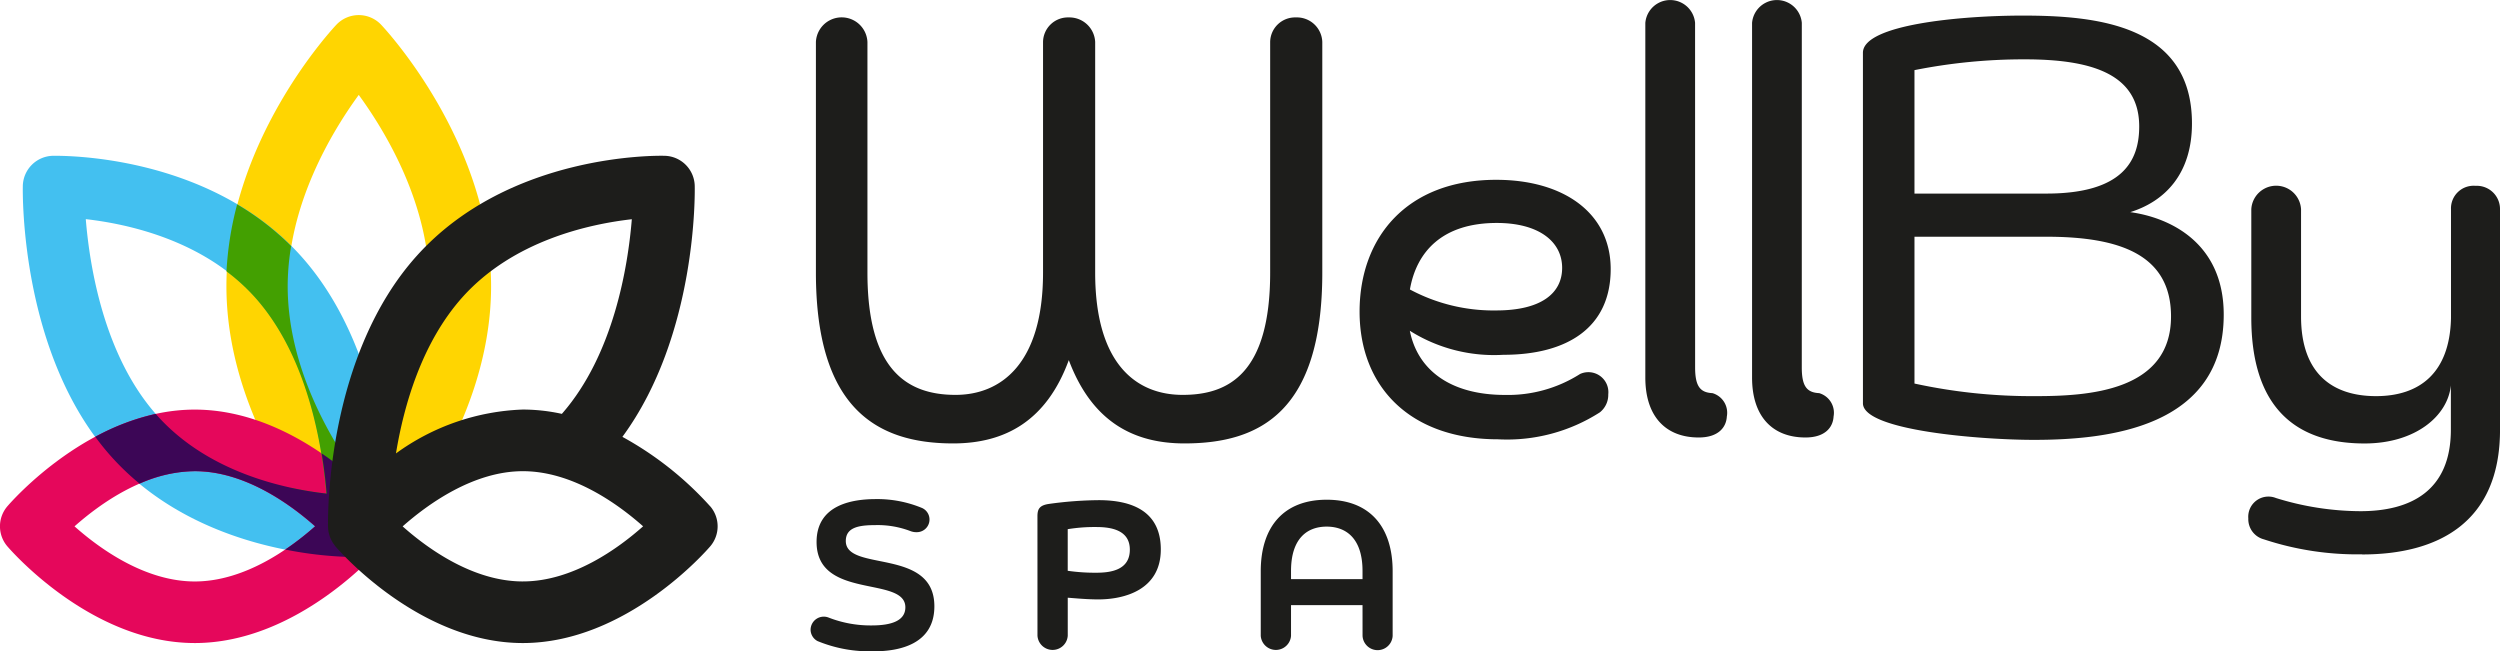 <svg xmlns="http://www.w3.org/2000/svg" width="173.395" height="45.17" viewBox="0 0 173.395 45.17">
  <g id="Raggruppa_610" data-name="Raggruppa 610" transform="translate(0)">
    <path id="Tracciato_1329" data-name="Tracciato 1329" d="M558.462,177.226a1.727,1.727,0,0,1,1.787-1.7,1.762,1.762,0,0,1,1.829,1.7v16c0,9.6-4.282,11.846-9.56,11.846-3.616,0-6.442-1.58-8.022-5.778-1.538,4.2-4.406,5.778-8.022,5.778-5.4,0-9.518-2.535-9.518-11.846v-16a1.789,1.789,0,0,1,3.574,0v16c0,6.609,2.619,8.479,6.11,8.479,3.117,0,6.069-2.12,6.069-8.479v-16a1.727,1.727,0,0,1,1.787-1.7,1.788,1.788,0,0,1,1.829,1.7v16c0,6.359,2.868,8.479,6.068,8.479,3.159,0,6.069-1.454,6.069-8.479Z" transform="translate(-470.366 -174.317)" fill="#1d1d1b"/>
    <path id="Tracciato_1330" data-name="Tracciato 1330" d="M605.727,208.488c.54,2.7,2.785,4.447,6.609,4.447a9.321,9.321,0,0,0,5.2-1.454,1.387,1.387,0,0,1,1.954,1.413,1.549,1.549,0,0,1-.582,1.248,11.928,11.928,0,0,1-7.066,1.87c-6.069,0-9.6-3.616-9.6-8.854,0-5.112,3.242-9.144,9.477-9.144,4.655,0,7.939,2.286,7.939,6.193,0,4.074-3.035,5.944-7.44,5.944a10.959,10.959,0,0,1-6.484-1.662m0-2.868a12.256,12.256,0,0,0,5.985,1.454c3.076,0,4.572-1.163,4.572-2.951,0-1.829-1.621-3.117-4.531-3.117-3.783,0-5.57,1.995-6.027,4.614" transform="translate(-507.944 -185.543)" fill="#1d1d1b"/>
    <path id="Tracciato_1331" data-name="Tracciato 1331" d="M645.276,198.595c0,1.288.333,1.745,1.2,1.787a1.418,1.418,0,0,1,1,1.622c-.042.748-.582,1.454-1.953,1.454-2.244,0-3.7-1.413-3.7-4.156V174.695a1.732,1.732,0,0,1,3.45,0Z" transform="translate(-527.706 -173.115)" fill="#1d1d1b"/>
    <path id="Tracciato_1332" data-name="Tracciato 1332" d="M660.049,198.595c0,1.288.333,1.745,1.205,1.787a1.418,1.418,0,0,1,1,1.622c-.042.748-.582,1.454-1.953,1.454-2.244,0-3.7-1.413-3.7-4.156V174.695a1.732,1.732,0,0,1,3.45,0Z" transform="translate(-535.081 -173.115)" fill="#1d1d1b"/>
    <path id="Tracciato_1333" data-name="Tracciato 1333" d="M671.954,177.85c0-1.953,6.775-2.577,11.1-2.577,5.154,0,11.721.665,11.721,7.481,0,3.492-1.871,5.4-4.281,6.152,2.743.374,6.484,2.119,6.484,7.107,0,7.856-8.063,8.687-13.176,8.687-3.533,0-11.847-.624-11.847-2.536Zm12.719,9.768c5.32,0,6.443-2.286,6.443-4.655,0-3.7-3.409-4.655-7.939-4.655a38.774,38.774,0,0,0-7.648.748v8.562Zm-9.144,2.993v10.183a38.367,38.367,0,0,0,8.4.873c3.657,0,9.394-.333,9.394-5.528,0-4.323-3.617-5.528-8.646-5.528Z" transform="translate(-542.745 -174.192)" fill="#1d1d1b"/>
    <path id="Tracciato_1334" data-name="Tracciato 1334" d="M733.22,224.405a20.617,20.617,0,0,1-6.816-1.039,1.447,1.447,0,0,1-1.081-1.454,1.4,1.4,0,0,1,1.912-1.414,19.931,19.931,0,0,0,5.861.915c3.492,0,6.276-1.413,6.276-5.653v-3.076c-.208,2.12-2.452,4.032-5.985,4.032-4.78,0-7.856-2.494-7.856-8.728v-7.523a1.728,1.728,0,0,1,3.45,0v7.44c0,4.032,2.245,5.528,5.2,5.528,2.993,0,5.112-1.579,5.2-5.4v-7.565a1.567,1.567,0,0,1,1.7-1.621,1.612,1.612,0,0,1,1.7,1.621v15.3c0,6.485-4.365,8.646-9.56,8.646" transform="translate(-569.385 -185.958)" fill="#1d1d1b"/>
    <path id="Tracciato_1335" data-name="Tracciato 1335" d="M530.6,252.786a9.416,9.416,0,0,1-3.908-.71.9.9,0,0,1-.474-.77.915.915,0,0,1,1.244-.859,7.987,7.987,0,0,0,2.99.548c1.348,0,2.339-.311,2.339-1.258,0-2.206-6.158-.488-6.158-4.53,0-2.62,2.546-2.975,4.115-2.975a8.1,8.1,0,0,1,3.212.622.878.878,0,0,1-.385,1.673,1.132,1.132,0,0,1-.429-.074,6.368,6.368,0,0,0-2.473-.415c-1.154,0-2.013.178-2.013,1.1,0,2.176,6.143.429,6.143,4.529,0,2.635-2.427,3.123-4.2,3.123" transform="translate(-469.997 -207.616)" fill="#1d1d1b"/>
    <path id="Tracciato_1336" data-name="Tracciato 1336" d="M557.637,243.49c0-.533.177-.77.858-.858a26.483,26.483,0,0,1,3.39-.252c2.339,0,4.308.784,4.308,3.42,0,2.8-2.517,3.464-4.337,3.464-.755,0-1.54-.074-2.117-.118v2.634a1.052,1.052,0,0,1-2.1,0Zm2.1,3.789a13.308,13.308,0,0,0,1.984.134c1.021,0,2.324-.193,2.324-1.6,0-1.362-1.3-1.569-2.324-1.569a11.572,11.572,0,0,0-1.984.148Z" transform="translate(-485.682 -207.69)" fill="#1d1d1b"/>
    <path id="Tracciato_1337" data-name="Tracciato 1337" d="M595.618,249.633h-4.959v2.132a1.053,1.053,0,0,1-2.1,0V247.28c0-3.094,1.6-4.959,4.574-4.959s4.574,1.865,4.574,4.959v4.485a1.045,1.045,0,0,1-2.087,0Zm-4.959-1.805h4.959v-.563c0-2.294-1.169-3.079-2.487-3.079s-2.472.784-2.472,3.079Z" transform="translate(-501.116 -207.661)" fill="#1d1d1b"/>
    <path id="Tracciato_1338" data-name="Tracciato 1338" d="M454.5,212.8a2.136,2.136,0,0,1-1.553-.67c-.311-.33-7.625-8.192-7.625-18.128s7.314-17.8,7.625-18.127a2.136,2.136,0,0,1,3.107,0c.311.33,7.625,8.192,7.625,18.127s-7.314,17.8-7.625,18.128a2.138,2.138,0,0,1-1.554.67m0-32.06c-1.911,2.625-4.91,7.641-4.91,13.262,0,5.647,2.991,10.646,4.9,13.263,1.911-2.626,4.91-7.642,4.91-13.263,0-5.647-2.991-10.645-4.9-13.262" transform="translate(-429.618 -174.158)" fill="#ffd501"/>
    <path id="Tracciato_1339" data-name="Tracciato 1339" d="M440.236,222.525c-1.671,0-11-.307-16.964-6.948-6.337-7.055-6.159-18.324-6.149-18.8a2.136,2.136,0,0,1,2.076-2.087c.438,0,10.778-.214,17.209,6.945,6.336,7.055,6.16,18.324,6.149,18.8a2.136,2.136,0,0,1-2.076,2.087c-.032,0-.116,0-.246,0m.187-2.138h0Zm-18.932-21.3c.268,3.292,1.266,9.52,4.959,13.63,3.525,3.925,8.8,5.066,11.741,5.4-.268-3.292-1.268-9.52-4.96-13.631-3.525-3.925-8.8-5.066-11.74-5.4" transform="translate(-415.54 -183.884)" fill="#43c0f0"/>
    <path id="Tracciato_1340" data-name="Tracciato 1340" d="M427.474,246.031c-7.183,0-12.764-6.433-13-6.707a2.137,2.137,0,0,1,0-2.776c.234-.273,5.815-6.708,13-6.708s12.765,6.434,13,6.708a2.136,2.136,0,0,1,0,2.776c-.233.273-5.814,6.707-13,6.707m-8.342-8.094c1.738,1.544,4.888,3.823,8.342,3.823s6.6-2.278,8.342-3.823c-1.738-1.544-4.889-3.823-8.342-3.823s-6.6,2.279-8.342,3.824" transform="translate(-413.964 -201.431)" fill="#e5075b"/>
    <path id="Tracciato_1341" data-name="Tracciato 1341" d="M456.609,223.795a34.121,34.121,0,0,0-.511-5.927c-.567.966-1.133,1.8-1.627,2.483-1.912-2.617-4.9-7.616-4.9-13.263a16.919,16.919,0,0,1,.241-2.778,18.867,18.867,0,0,0-3.746-2.891,22.569,22.569,0,0,0-.739,4.646,13.723,13.723,0,0,1,1.958,1.784c3.692,4.111,4.691,10.339,4.959,13.631a24.593,24.593,0,0,1-2.446-.4,29.827,29.827,0,0,0,3.127,4.139,2.136,2.136,0,0,0,1.541.668h.03c.065,0,.127-.013.19-.02a2.21,2.21,0,0,0,.254-.032c.053-.012.1-.033.153-.049a2.122,2.122,0,0,0,.787-.436c.04-.036.083-.066.121-.1a2.126,2.126,0,0,0,.612-1.447" transform="translate(-429.618 -187.244)" fill="#43a001"/>
    <path id="Tracciato_1342" data-name="Tracciato 1342" d="M447.564,238.221a2.13,2.13,0,0,0-.511-1.377,23.093,23.093,0,0,0-4.2-3.67c.174,1.05.281,2,.345,2.79-2.94-.331-8.216-1.472-11.74-5.4-.038-.042-.071-.088-.108-.13a16.189,16.189,0,0,0-4.2,1.59c.353.479.729.946,1.132,1.395a18.026,18.026,0,0,0,1.938,1.853,9.7,9.7,0,0,1,3.84-.866c3.454,0,6.6,2.28,8.342,3.823a19.954,19.954,0,0,1-2.076,1.615,26.32,26.32,0,0,0,4.92.523c.131,0,.214,0,.246,0a2.129,2.129,0,0,0,1.647-.862c.031-.042.063-.084.09-.128a2.111,2.111,0,0,0,.118-.214c.021-.043.043-.086.061-.13a2.129,2.129,0,0,0,.082-.251c.01-.041.024-.081.033-.122a2.125,2.125,0,0,0,.038-.316c0-.032.009-.063.009-.1,0-.009,0-.016,0-.028" transform="translate(-420.543 -201.728)" fill="#3c0656"/>
    <path id="Tracciato_1343" data-name="Tracciato 1343" d="M485.894,219a23.2,23.2,0,0,0-6.089-4.819c5.183-7.051,5.027-16.961,5.017-17.406a2.136,2.136,0,0,0-2.076-2.087c-.438-.011-10.78-.214-17.209,6.945-6.176,6.875-6.165,17.747-6.15,18.738,0,.014,0,.027,0,.04v.022c0,.015,0,.029.005.043a2.044,2.044,0,0,0,.043.349c.007.036.019.07.028.105a2.178,2.178,0,0,0,.091.274c.016.039.035.075.053.112a2.079,2.079,0,0,0,.133.236c.024.037.05.073.077.108s.05.078.081.115c.234.274,5.814,6.707,13,6.707s12.764-6.433,13-6.707a2.136,2.136,0,0,0,0-2.775m-17.179-14.513c3.526-3.925,8.8-5.066,11.74-5.4-.266,3.259-1.252,9.391-4.852,13.5a12.721,12.721,0,0,0-2.707-.3,15.9,15.9,0,0,0-8.8,3.044c.551-3.35,1.8-7.7,4.623-10.848M472.9,224.21c-3.451,0-6.6-2.275-8.337-3.819,1.746-1.544,4.909-3.828,8.337-3.828,3.454,0,6.6,2.28,8.342,3.823-1.738,1.545-4.889,3.823-8.342,3.823" transform="translate(-436.637 -183.882)" fill="#1d1d1b"/>
  </g>
</svg>
